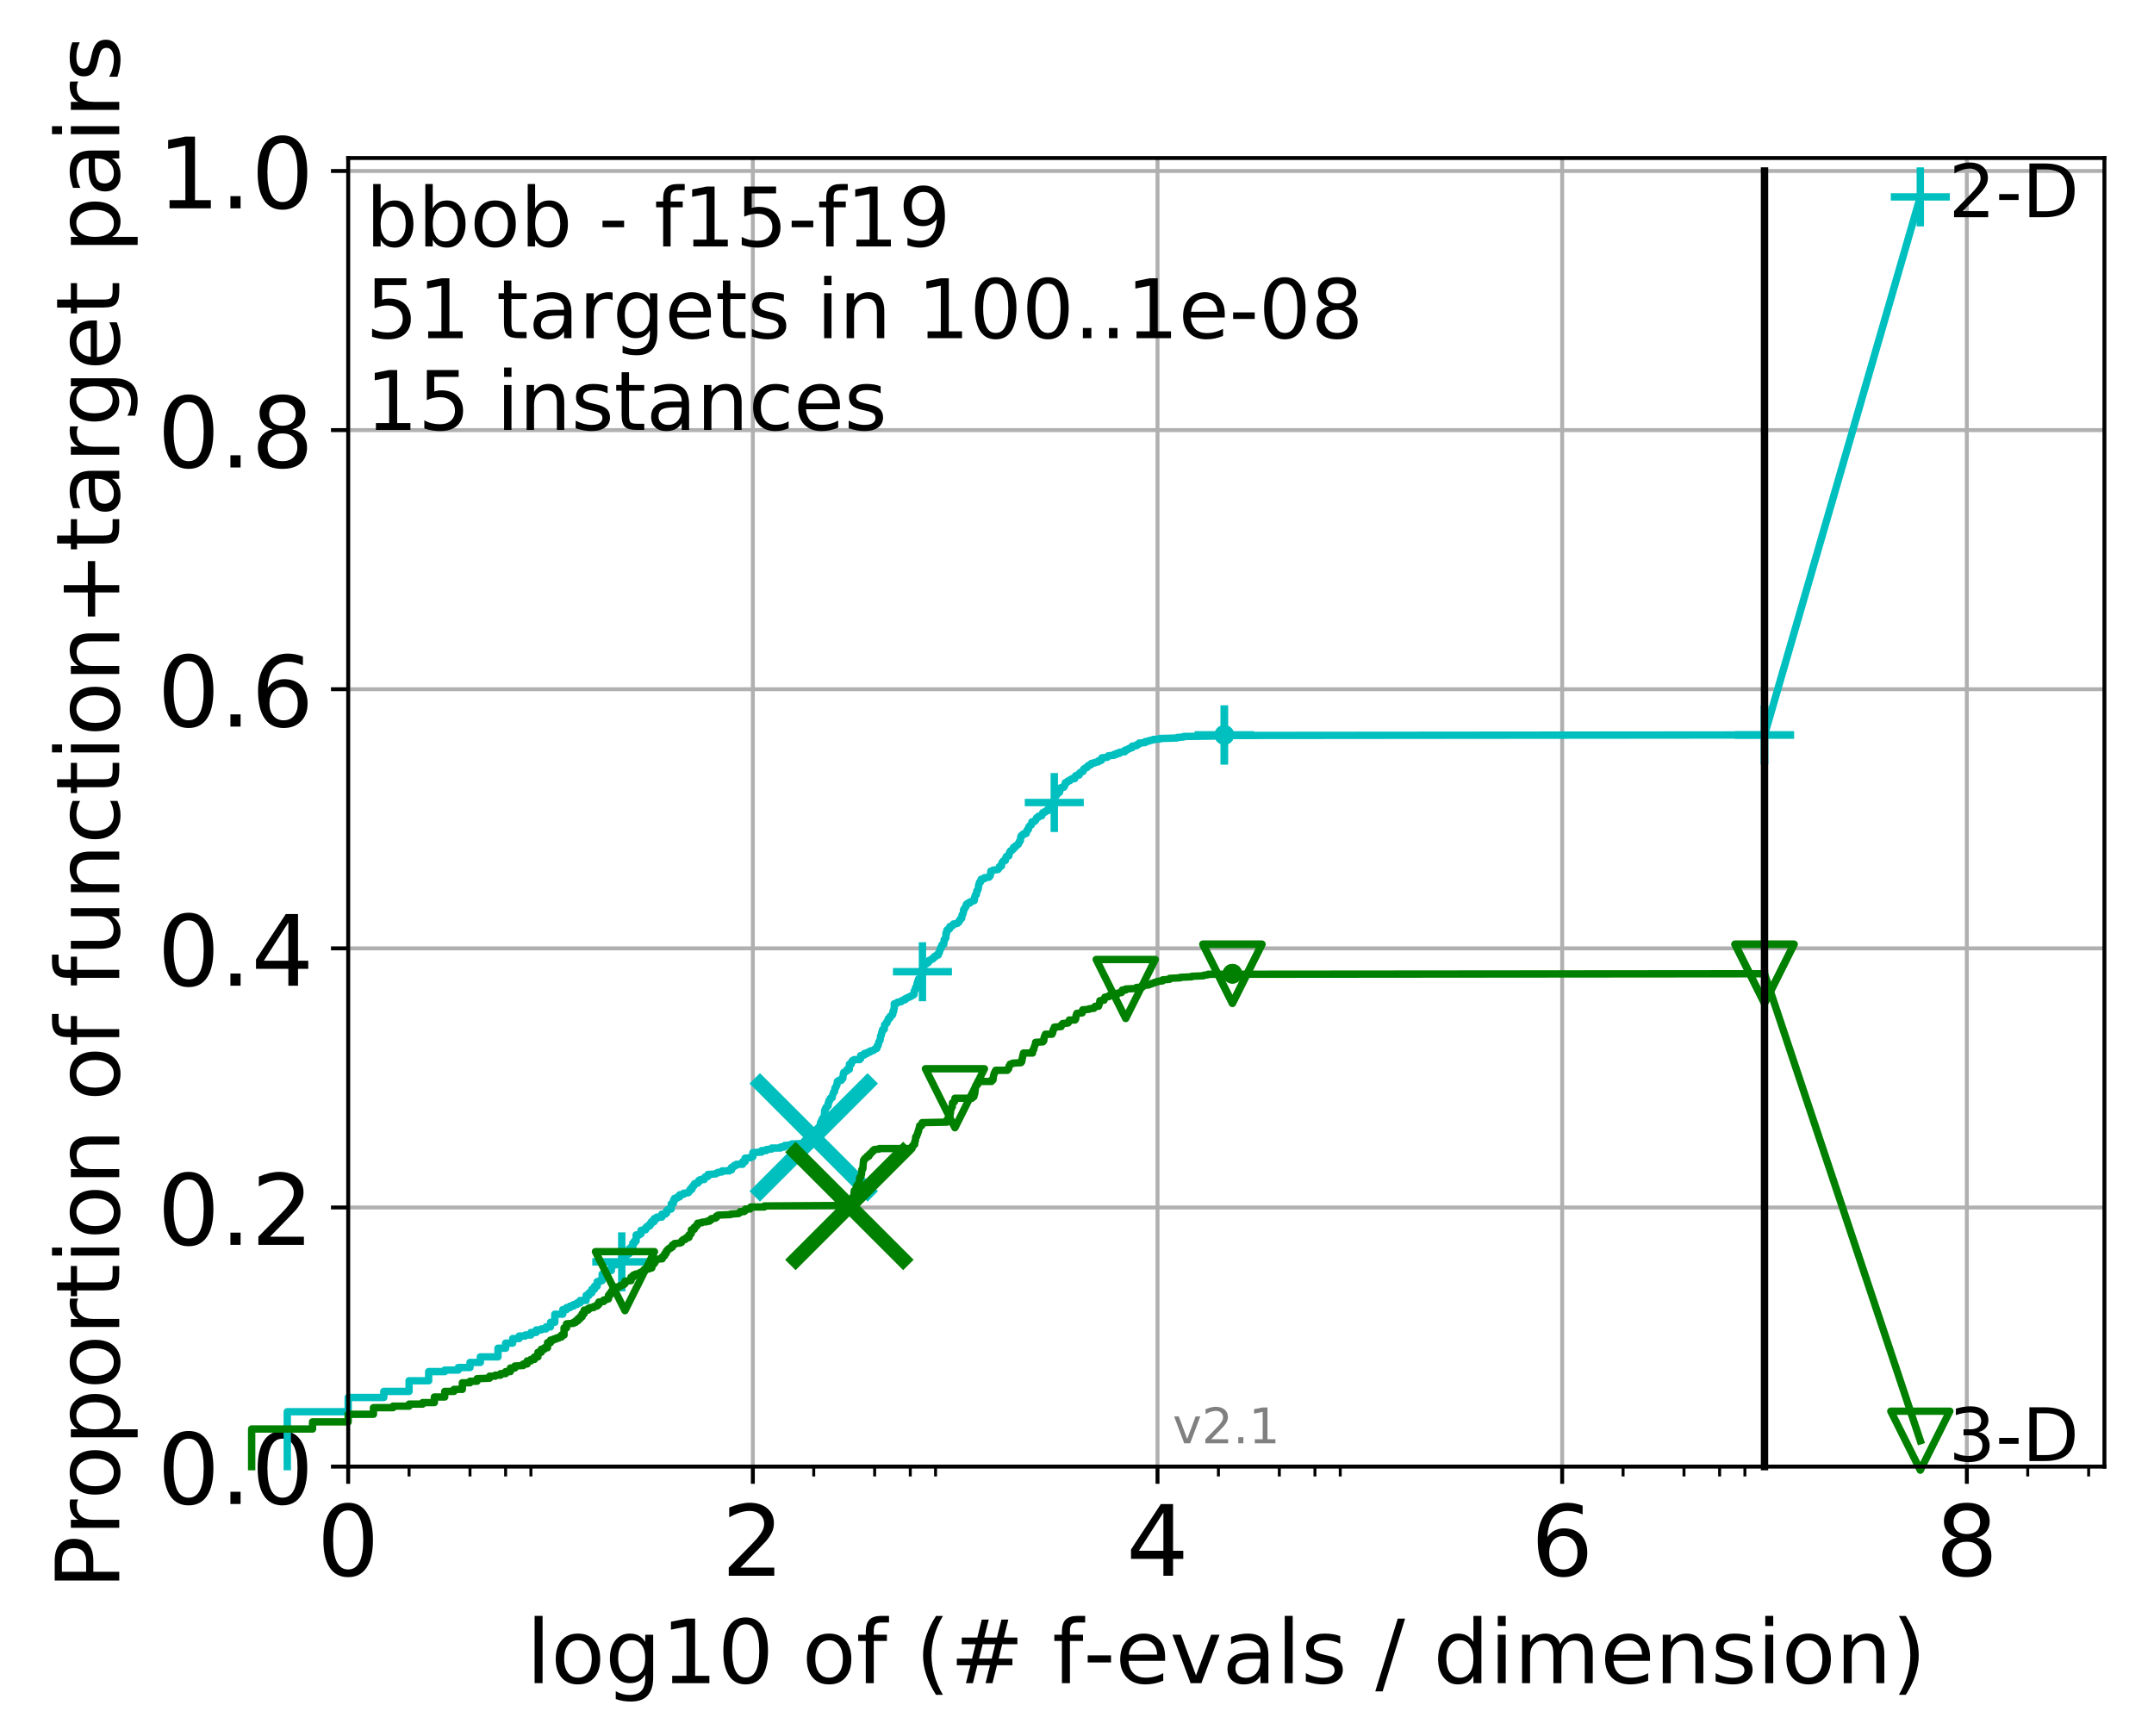 <?xml version="1.0" encoding="utf-8" standalone="no"?>
<!DOCTYPE svg PUBLIC "-//W3C//DTD SVG 1.1//EN"
  "http://www.w3.org/Graphics/SVG/1.1/DTD/svg11.dtd">
<!-- Created with matplotlib (http://matplotlib.org/) -->
<svg height="353pt" version="1.1" viewBox="0 0 438 353" width="438pt" xmlns="http://www.w3.org/2000/svg" xmlns:xlink="http://www.w3.org/1999/xlink">
 <defs>
  <style type="text/css">
*{stroke-linecap:butt;stroke-linejoin:round;}
  </style>
 </defs>
 <g id="figure_1">
  <g id="patch_1">
   <path d="M 0 353.222 
L 438.62 353.222 
L 438.62 0 
L 0 0 
z
" style="fill:#ffffff;"/>
  </g>
  <g id="axes_1">
   <g id="patch_2">
    <path d="M 70.8 298.245 
L 427.92 298.245 
L 427.92 32.133 
L 70.8 32.133 
z
" style="fill:#ffffff;"/>
   </g>
   <g id="matplotlib.axis_1">
    <g id="xtick_1">
     <g id="line2d_1">
      <path clip-path="url(#p8b2227a835)" d="M 70.8 298.245 
L 70.8 32.133 
" style="fill:none;stroke:#b0b0b0;stroke-linecap:square;stroke-width:0.8;"/>
     </g>
     <g id="line2d_2">
      <defs>
       <path d="M 0 0 
L 0 3.5 
" id="md0b9cefb7a" style="stroke:#000000;stroke-width:0.8;"/>
      </defs>
      <g>
       <use style="stroke:#000000;stroke-width:0.8;" x="70.8" xlink:href="#md0b9cefb7a" y="298.245"/>
      </g>
     </g>
     <g id="text_1">
      <!-- 0 -->
      <defs>
       <path d="M 31.781 66.406 
Q 24.172 66.406 20.328 58.906 
Q 16.5 51.422 16.5 36.375 
Q 16.5 21.391 20.328 13.891 
Q 24.172 6.391 31.781 6.391 
Q 39.453 6.391 43.281 13.891 
Q 47.125 21.391 47.125 36.375 
Q 47.125 51.422 43.281 58.906 
Q 39.453 66.406 31.781 66.406 
M 31.781 74.219 
Q 44.047 74.219 50.516 64.516 
Q 56.984 54.828 56.984 36.375 
Q 56.984 17.969 50.516 8.266 
Q 44.047 -1.422 31.781 -1.422 
Q 19.531 -1.422 13.062 8.266 
Q 6.594 17.969 6.594 36.375 
Q 6.594 54.828 13.062 64.516 
Q 19.531 74.219 31.781 74.219 
" id="DejaVuSans-30"/>
      </defs>
      <g transform="translate(64.438 320.442)scale(0.2 -0.2)">
       <use xlink:href="#DejaVuSans-30"/>
      </g>
     </g>
    </g>
    <g id="xtick_2">
     <g id="line2d_3">
      <path clip-path="url(#p8b2227a835)" d="M 153.086 298.245 
L 153.086 32.133 
" style="fill:none;stroke:#b0b0b0;stroke-linecap:square;stroke-width:0.8;"/>
     </g>
     <g id="line2d_4">
      <g>
       <use style="stroke:#000000;stroke-width:0.8;" x="153.086" xlink:href="#md0b9cefb7a" y="298.245"/>
      </g>
     </g>
     <g id="text_2">
      <!-- 2 -->
      <defs>
       <path d="M 19.188 8.297 
L 53.609 8.297 
L 53.609 0 
L 7.328 0 
L 7.328 8.297 
Q 12.938 14.109 22.625 23.891 
Q 32.328 33.688 34.812 36.531 
Q 39.547 41.844 41.422 45.531 
Q 43.312 49.219 43.312 52.781 
Q 43.312 58.594 39.234 62.25 
Q 35.156 65.922 28.609 65.922 
Q 23.969 65.922 18.812 64.312 
Q 13.672 62.703 7.812 59.422 
L 7.812 69.391 
Q 13.766 71.781 18.938 73 
Q 24.125 74.219 28.422 74.219 
Q 39.75 74.219 46.484 68.547 
Q 53.219 62.891 53.219 53.422 
Q 53.219 48.922 51.531 44.891 
Q 49.859 40.875 45.406 35.406 
Q 44.188 33.984 37.641 27.219 
Q 31.109 20.453 19.188 8.297 
" id="DejaVuSans-32"/>
      </defs>
      <g transform="translate(146.723 320.442)scale(0.2 -0.2)">
       <use xlink:href="#DejaVuSans-32"/>
      </g>
     </g>
    </g>
    <g id="xtick_3">
     <g id="line2d_5">
      <path clip-path="url(#p8b2227a835)" d="M 235.371 298.245 
L 235.371 32.133 
" style="fill:none;stroke:#b0b0b0;stroke-linecap:square;stroke-width:0.8;"/>
     </g>
     <g id="line2d_6">
      <g>
       <use style="stroke:#000000;stroke-width:0.8;" x="235.371" xlink:href="#md0b9cefb7a" y="298.245"/>
      </g>
     </g>
     <g id="text_3">
      <!-- 4 -->
      <defs>
       <path d="M 37.797 64.312 
L 12.891 25.391 
L 37.797 25.391 
z
M 35.203 72.906 
L 47.609 72.906 
L 47.609 25.391 
L 58.016 25.391 
L 58.016 17.188 
L 47.609 17.188 
L 47.609 0 
L 37.797 0 
L 37.797 17.188 
L 4.891 17.188 
L 4.891 26.703 
z
" id="DejaVuSans-34"/>
      </defs>
      <g transform="translate(229.009 320.442)scale(0.2 -0.2)">
       <use xlink:href="#DejaVuSans-34"/>
      </g>
     </g>
    </g>
    <g id="xtick_4">
     <g id="line2d_7">
      <path clip-path="url(#p8b2227a835)" d="M 317.657 298.245 
L 317.657 32.133 
" style="fill:none;stroke:#b0b0b0;stroke-linecap:square;stroke-width:0.8;"/>
     </g>
     <g id="line2d_8">
      <g>
       <use style="stroke:#000000;stroke-width:0.8;" x="317.657" xlink:href="#md0b9cefb7a" y="298.245"/>
      </g>
     </g>
     <g id="text_4">
      <!-- 6 -->
      <defs>
       <path d="M 33.016 40.375 
Q 26.375 40.375 22.484 35.828 
Q 18.609 31.297 18.609 23.391 
Q 18.609 15.531 22.484 10.953 
Q 26.375 6.391 33.016 6.391 
Q 39.656 6.391 43.531 10.953 
Q 47.406 15.531 47.406 23.391 
Q 47.406 31.297 43.531 35.828 
Q 39.656 40.375 33.016 40.375 
M 52.594 71.297 
L 52.594 62.312 
Q 48.875 64.062 45.094 64.984 
Q 41.312 65.922 37.594 65.922 
Q 27.828 65.922 22.672 59.328 
Q 17.531 52.734 16.797 39.406 
Q 19.672 43.656 24.016 45.922 
Q 28.375 48.188 33.594 48.188 
Q 44.578 48.188 50.953 41.516 
Q 57.328 34.859 57.328 23.391 
Q 57.328 12.156 50.688 5.359 
Q 44.047 -1.422 33.016 -1.422 
Q 20.359 -1.422 13.672 8.266 
Q 6.984 17.969 6.984 36.375 
Q 6.984 53.656 15.188 63.938 
Q 23.391 74.219 37.203 74.219 
Q 40.922 74.219 44.703 73.484 
Q 48.484 72.75 52.594 71.297 
" id="DejaVuSans-36"/>
      </defs>
      <g transform="translate(311.295 320.442)scale(0.2 -0.2)">
       <use xlink:href="#DejaVuSans-36"/>
      </g>
     </g>
    </g>
    <g id="xtick_5">
     <g id="line2d_9">
      <path clip-path="url(#p8b2227a835)" d="M 399.943 298.245 
L 399.943 32.133 
" style="fill:none;stroke:#b0b0b0;stroke-linecap:square;stroke-width:0.8;"/>
     </g>
     <g id="line2d_10">
      <g>
       <use style="stroke:#000000;stroke-width:0.8;" x="399.943" xlink:href="#md0b9cefb7a" y="298.245"/>
      </g>
     </g>
     <g id="text_5">
      <!-- 8 -->
      <defs>
       <path d="M 31.781 34.625 
Q 24.75 34.625 20.719 30.859 
Q 16.703 27.094 16.703 20.516 
Q 16.703 13.922 20.719 10.156 
Q 24.75 6.391 31.781 6.391 
Q 38.812 6.391 42.859 10.172 
Q 46.922 13.969 46.922 20.516 
Q 46.922 27.094 42.891 30.859 
Q 38.875 34.625 31.781 34.625 
M 21.922 38.812 
Q 15.578 40.375 12.031 44.719 
Q 8.5 49.078 8.5 55.328 
Q 8.5 64.062 14.719 69.141 
Q 20.953 74.219 31.781 74.219 
Q 42.672 74.219 48.875 69.141 
Q 55.078 64.062 55.078 55.328 
Q 55.078 49.078 51.531 44.719 
Q 48 40.375 41.703 38.812 
Q 48.828 37.156 52.797 32.312 
Q 56.781 27.484 56.781 20.516 
Q 56.781 9.906 50.312 4.234 
Q 43.844 -1.422 31.781 -1.422 
Q 19.734 -1.422 13.25 4.234 
Q 6.781 9.906 6.781 20.516 
Q 6.781 27.484 10.781 32.312 
Q 14.797 37.156 21.922 38.812 
M 18.312 54.391 
Q 18.312 48.734 21.844 45.562 
Q 25.391 42.391 31.781 42.391 
Q 38.141 42.391 41.719 45.562 
Q 45.312 48.734 45.312 54.391 
Q 45.312 60.062 41.719 63.234 
Q 38.141 66.406 31.781 66.406 
Q 25.391 66.406 21.844 63.234 
Q 18.312 60.062 18.312 54.391 
" id="DejaVuSans-38"/>
      </defs>
      <g transform="translate(393.58 320.442)scale(0.2 -0.2)">
       <use xlink:href="#DejaVuSans-38"/>
      </g>
     </g>
    </g>
    <g id="xtick_6">
     <g id="line2d_11">
      <defs>
       <path d="M 0 0 
L 0 2 
" id="m0c2a67a201" style="stroke:#000000;stroke-width:0.6;"/>
      </defs>
      <g>
       <use style="stroke:#000000;stroke-width:0.6;" x="83.185" xlink:href="#m0c2a67a201" y="298.245"/>
      </g>
     </g>
    </g>
    <g id="xtick_7">
     <g id="line2d_12">
      <g>
       <use style="stroke:#000000;stroke-width:0.6;" x="95.57" xlink:href="#m0c2a67a201" y="298.245"/>
      </g>
     </g>
    </g>
    <g id="xtick_8">
     <g id="line2d_13">
      <g>
       <use style="stroke:#000000;stroke-width:0.6;" x="102.815" xlink:href="#m0c2a67a201" y="298.245"/>
      </g>
     </g>
    </g>
    <g id="xtick_9">
     <g id="line2d_14">
      <g>
       <use style="stroke:#000000;stroke-width:0.6;" x="107.956" xlink:href="#m0c2a67a201" y="298.245"/>
      </g>
     </g>
    </g>
    <g id="xtick_10">
     <g id="line2d_15">
      <g>
       <use style="stroke:#000000;stroke-width:0.6;" x="165.471" xlink:href="#m0c2a67a201" y="298.245"/>
      </g>
     </g>
    </g>
    <g id="xtick_11">
     <g id="line2d_16">
      <g>
       <use style="stroke:#000000;stroke-width:0.6;" x="177.856" xlink:href="#m0c2a67a201" y="298.245"/>
      </g>
     </g>
    </g>
    <g id="xtick_12">
     <g id="line2d_17">
      <g>
       <use style="stroke:#000000;stroke-width:0.6;" x="185.101" xlink:href="#m0c2a67a201" y="298.245"/>
      </g>
     </g>
    </g>
    <g id="xtick_13">
     <g id="line2d_18">
      <g>
       <use style="stroke:#000000;stroke-width:0.6;" x="190.241" xlink:href="#m0c2a67a201" y="298.245"/>
      </g>
     </g>
    </g>
    <g id="xtick_14">
     <g id="line2d_19">
      <g>
       <use style="stroke:#000000;stroke-width:0.6;" x="247.757" xlink:href="#m0c2a67a201" y="298.245"/>
      </g>
     </g>
    </g>
    <g id="xtick_15">
     <g id="line2d_20">
      <g>
       <use style="stroke:#000000;stroke-width:0.6;" x="260.142" xlink:href="#m0c2a67a201" y="298.245"/>
      </g>
     </g>
    </g>
    <g id="xtick_16">
     <g id="line2d_21">
      <g>
       <use style="stroke:#000000;stroke-width:0.6;" x="267.387" xlink:href="#m0c2a67a201" y="298.245"/>
      </g>
     </g>
    </g>
    <g id="xtick_17">
     <g id="line2d_22">
      <g>
       <use style="stroke:#000000;stroke-width:0.6;" x="272.527" xlink:href="#m0c2a67a201" y="298.245"/>
      </g>
     </g>
    </g>
    <g id="xtick_18">
     <g id="line2d_23">
      <g>
       <use style="stroke:#000000;stroke-width:0.6;" x="330.042" xlink:href="#m0c2a67a201" y="298.245"/>
      </g>
     </g>
    </g>
    <g id="xtick_19">
     <g id="line2d_24">
      <g>
       <use style="stroke:#000000;stroke-width:0.6;" x="342.428" xlink:href="#m0c2a67a201" y="298.245"/>
      </g>
     </g>
    </g>
    <g id="xtick_20">
     <g id="line2d_25">
      <g>
       <use style="stroke:#000000;stroke-width:0.6;" x="349.673" xlink:href="#m0c2a67a201" y="298.245"/>
      </g>
     </g>
    </g>
    <g id="xtick_21">
     <g id="line2d_26">
      <g>
       <use style="stroke:#000000;stroke-width:0.6;" x="354.813" xlink:href="#m0c2a67a201" y="298.245"/>
      </g>
     </g>
    </g>
    <g id="xtick_22">
     <g id="line2d_27">
      <g>
       <use style="stroke:#000000;stroke-width:0.6;" x="412.328" xlink:href="#m0c2a67a201" y="298.245"/>
      </g>
     </g>
    </g>
    <g id="xtick_23">
     <g id="line2d_28">
      <g>
       <use style="stroke:#000000;stroke-width:0.6;" x="424.713" xlink:href="#m0c2a67a201" y="298.245"/>
      </g>
     </g>
    </g>
    <g id="text_6">
     <!-- log10 of (# f-evals / dimension) -->
     <defs>
      <path d="M 9.422 75.984 
L 18.406 75.984 
L 18.406 0 
L 9.422 0 
z
" id="DejaVuSans-6c"/>
      <path d="M 30.609 48.391 
Q 23.391 48.391 19.188 42.75 
Q 14.984 37.109 14.984 27.297 
Q 14.984 17.484 19.156 11.844 
Q 23.344 6.203 30.609 6.203 
Q 37.797 6.203 41.984 11.859 
Q 46.188 17.531 46.188 27.297 
Q 46.188 37.016 41.984 42.703 
Q 37.797 48.391 30.609 48.391 
M 30.609 56 
Q 42.328 56 49.016 48.375 
Q 55.719 40.766 55.719 27.297 
Q 55.719 13.875 49.016 6.219 
Q 42.328 -1.422 30.609 -1.422 
Q 18.844 -1.422 12.172 6.219 
Q 5.516 13.875 5.516 27.297 
Q 5.516 40.766 12.172 48.375 
Q 18.844 56 30.609 56 
" id="DejaVuSans-6f"/>
      <path d="M 45.406 27.984 
Q 45.406 37.75 41.375 43.109 
Q 37.359 48.484 30.078 48.484 
Q 22.859 48.484 18.828 43.109 
Q 14.797 37.75 14.797 27.984 
Q 14.797 18.266 18.828 12.891 
Q 22.859 7.516 30.078 7.516 
Q 37.359 7.516 41.375 12.891 
Q 45.406 18.266 45.406 27.984 
M 54.391 6.781 
Q 54.391 -7.172 48.188 -13.984 
Q 42 -20.797 29.203 -20.797 
Q 24.469 -20.797 20.266 -20.094 
Q 16.062 -19.391 12.109 -17.922 
L 12.109 -9.188 
Q 16.062 -11.328 19.922 -12.344 
Q 23.781 -13.375 27.781 -13.375 
Q 36.625 -13.375 41.016 -8.766 
Q 45.406 -4.156 45.406 5.172 
L 45.406 9.625 
Q 42.625 4.781 38.281 2.391 
Q 33.938 0 27.875 0 
Q 17.828 0 11.672 7.656 
Q 5.516 15.328 5.516 27.984 
Q 5.516 40.672 11.672 48.328 
Q 17.828 56 27.875 56 
Q 33.938 56 38.281 53.609 
Q 42.625 51.219 45.406 46.391 
L 45.406 54.688 
L 54.391 54.688 
z
" id="DejaVuSans-67"/>
      <path d="M 12.406 8.297 
L 28.516 8.297 
L 28.516 63.922 
L 10.984 60.406 
L 10.984 69.391 
L 28.422 72.906 
L 38.281 72.906 
L 38.281 8.297 
L 54.391 8.297 
L 54.391 0 
L 12.406 0 
z
" id="DejaVuSans-31"/>
      <path id="DejaVuSans-20"/>
      <path d="M 37.109 75.984 
L 37.109 68.5 
L 28.516 68.5 
Q 23.688 68.5 21.797 66.547 
Q 19.922 64.594 19.922 59.516 
L 19.922 54.688 
L 34.719 54.688 
L 34.719 47.703 
L 19.922 47.703 
L 19.922 0 
L 10.891 0 
L 10.891 47.703 
L 2.297 47.703 
L 2.297 54.688 
L 10.891 54.688 
L 10.891 58.5 
Q 10.891 67.625 15.141 71.797 
Q 19.391 75.984 28.609 75.984 
z
" id="DejaVuSans-66"/>
      <path d="M 31 75.875 
Q 24.469 64.656 21.281 53.656 
Q 18.109 42.672 18.109 31.391 
Q 18.109 20.125 21.312 9.062 
Q 24.516 -2 31 -13.188 
L 23.188 -13.188 
Q 15.875 -1.703 12.234 9.375 
Q 8.594 20.453 8.594 31.391 
Q 8.594 42.281 12.203 53.312 
Q 15.828 64.359 23.188 75.875 
z
" id="DejaVuSans-28"/>
      <path d="M 51.125 44 
L 36.922 44 
L 32.812 27.688 
L 47.125 27.688 
z
M 43.797 71.781 
L 38.719 51.516 
L 52.984 51.516 
L 58.109 71.781 
L 65.922 71.781 
L 60.891 51.516 
L 76.125 51.516 
L 76.125 44 
L 58.984 44 
L 54.984 27.688 
L 70.516 27.688 
L 70.516 20.219 
L 53.078 20.219 
L 48 0 
L 40.188 0 
L 45.219 20.219 
L 30.906 20.219 
L 25.875 0 
L 18.016 0 
L 23.094 20.219 
L 7.719 20.219 
L 7.719 27.688 
L 24.906 27.688 
L 29 44 
L 13.281 44 
L 13.281 51.516 
L 30.906 51.516 
L 35.891 71.781 
z
" id="DejaVuSans-23"/>
      <path d="M 4.891 31.391 
L 31.203 31.391 
L 31.203 23.391 
L 4.891 23.391 
z
" id="DejaVuSans-2d"/>
      <path d="M 56.203 29.594 
L 56.203 25.203 
L 14.891 25.203 
Q 15.484 15.922 20.484 11.062 
Q 25.484 6.203 34.422 6.203 
Q 39.594 6.203 44.453 7.469 
Q 49.312 8.734 54.109 11.281 
L 54.109 2.781 
Q 49.266 0.734 44.188 -0.344 
Q 39.109 -1.422 33.891 -1.422 
Q 20.797 -1.422 13.156 6.188 
Q 5.516 13.812 5.516 26.812 
Q 5.516 40.234 12.766 48.109 
Q 20.016 56 32.328 56 
Q 43.359 56 49.781 48.891 
Q 56.203 41.797 56.203 29.594 
M 47.219 32.234 
Q 47.125 39.594 43.094 43.984 
Q 39.062 48.391 32.422 48.391 
Q 24.906 48.391 20.391 44.141 
Q 15.875 39.891 15.188 32.172 
z
" id="DejaVuSans-65"/>
      <path d="M 2.984 54.688 
L 12.5 54.688 
L 29.594 8.797 
L 46.688 54.688 
L 56.203 54.688 
L 35.688 0 
L 23.484 0 
z
" id="DejaVuSans-76"/>
      <path d="M 34.281 27.484 
Q 23.391 27.484 19.188 25 
Q 14.984 22.516 14.984 16.5 
Q 14.984 11.719 18.141 8.906 
Q 21.297 6.109 26.703 6.109 
Q 34.188 6.109 38.703 11.406 
Q 43.219 16.703 43.219 25.484 
L 43.219 27.484 
z
M 52.203 31.203 
L 52.203 0 
L 43.219 0 
L 43.219 8.297 
Q 40.141 3.328 35.547 0.953 
Q 30.953 -1.422 24.312 -1.422 
Q 15.922 -1.422 10.953 3.297 
Q 6 8.016 6 15.922 
Q 6 25.141 12.172 29.828 
Q 18.359 34.516 30.609 34.516 
L 43.219 34.516 
L 43.219 35.406 
Q 43.219 41.609 39.141 45 
Q 35.062 48.391 27.688 48.391 
Q 23 48.391 18.547 47.266 
Q 14.109 46.141 10.016 43.891 
L 10.016 52.203 
Q 14.938 54.109 19.578 55.047 
Q 24.219 56 28.609 56 
Q 40.484 56 46.344 49.844 
Q 52.203 43.703 52.203 31.203 
" id="DejaVuSans-61"/>
      <path d="M 44.281 53.078 
L 44.281 44.578 
Q 40.484 46.531 36.375 47.5 
Q 32.281 48.484 27.875 48.484 
Q 21.188 48.484 17.844 46.438 
Q 14.5 44.391 14.5 40.281 
Q 14.5 37.156 16.891 35.375 
Q 19.281 33.594 26.516 31.984 
L 29.594 31.297 
Q 39.156 29.25 43.188 25.516 
Q 47.219 21.781 47.219 15.094 
Q 47.219 7.469 41.188 3.016 
Q 35.156 -1.422 24.609 -1.422 
Q 20.219 -1.422 15.453 -0.562 
Q 10.688 0.297 5.422 2 
L 5.422 11.281 
Q 10.406 8.688 15.234 7.391 
Q 20.062 6.109 24.812 6.109 
Q 31.156 6.109 34.562 8.281 
Q 37.984 10.453 37.984 14.406 
Q 37.984 18.062 35.516 20.016 
Q 33.062 21.969 24.703 23.781 
L 21.578 24.516 
Q 13.234 26.266 9.516 29.906 
Q 5.812 33.547 5.812 39.891 
Q 5.812 47.609 11.281 51.797 
Q 16.75 56 26.812 56 
Q 31.781 56 36.172 55.266 
Q 40.578 54.547 44.281 53.078 
" id="DejaVuSans-73"/>
      <path d="M 25.391 72.906 
L 33.688 72.906 
L 8.297 -9.281 
L 0 -9.281 
z
" id="DejaVuSans-2f"/>
      <path d="M 45.406 46.391 
L 45.406 75.984 
L 54.391 75.984 
L 54.391 0 
L 45.406 0 
L 45.406 8.203 
Q 42.578 3.328 38.25 0.953 
Q 33.938 -1.422 27.875 -1.422 
Q 17.969 -1.422 11.734 6.484 
Q 5.516 14.406 5.516 27.297 
Q 5.516 40.188 11.734 48.094 
Q 17.969 56 27.875 56 
Q 33.938 56 38.25 53.625 
Q 42.578 51.266 45.406 46.391 
M 14.797 27.297 
Q 14.797 17.391 18.875 11.75 
Q 22.953 6.109 30.078 6.109 
Q 37.203 6.109 41.297 11.75 
Q 45.406 17.391 45.406 27.297 
Q 45.406 37.203 41.297 42.844 
Q 37.203 48.484 30.078 48.484 
Q 22.953 48.484 18.875 42.844 
Q 14.797 37.203 14.797 27.297 
" id="DejaVuSans-64"/>
      <path d="M 9.422 54.688 
L 18.406 54.688 
L 18.406 0 
L 9.422 0 
z
M 9.422 75.984 
L 18.406 75.984 
L 18.406 64.594 
L 9.422 64.594 
z
" id="DejaVuSans-69"/>
      <path d="M 52 44.188 
Q 55.375 50.25 60.062 53.125 
Q 64.75 56 71.094 56 
Q 79.641 56 84.281 50.016 
Q 88.922 44.047 88.922 33.016 
L 88.922 0 
L 79.891 0 
L 79.891 32.719 
Q 79.891 40.578 77.094 44.375 
Q 74.312 48.188 68.609 48.188 
Q 61.625 48.188 57.562 43.547 
Q 53.516 38.922 53.516 30.906 
L 53.516 0 
L 44.484 0 
L 44.484 32.719 
Q 44.484 40.625 41.703 44.406 
Q 38.922 48.188 33.109 48.188 
Q 26.219 48.188 22.156 43.531 
Q 18.109 38.875 18.109 30.906 
L 18.109 0 
L 9.078 0 
L 9.078 54.688 
L 18.109 54.688 
L 18.109 46.188 
Q 21.188 51.219 25.484 53.609 
Q 29.781 56 35.688 56 
Q 41.656 56 45.828 52.969 
Q 50 49.953 52 44.188 
" id="DejaVuSans-6d"/>
      <path d="M 54.891 33.016 
L 54.891 0 
L 45.906 0 
L 45.906 32.719 
Q 45.906 40.484 42.875 44.328 
Q 39.844 48.188 33.797 48.188 
Q 26.516 48.188 22.312 43.547 
Q 18.109 38.922 18.109 30.906 
L 18.109 0 
L 9.078 0 
L 9.078 54.688 
L 18.109 54.688 
L 18.109 46.188 
Q 21.344 51.125 25.703 53.562 
Q 30.078 56 35.797 56 
Q 45.219 56 50.047 50.172 
Q 54.891 44.344 54.891 33.016 
" id="DejaVuSans-6e"/>
      <path d="M 8.016 75.875 
L 15.828 75.875 
Q 23.141 64.359 26.781 53.312 
Q 30.422 42.281 30.422 31.391 
Q 30.422 20.453 26.781 9.375 
Q 23.141 -1.703 15.828 -13.188 
L 8.016 -13.188 
Q 14.5 -2 17.703 9.062 
Q 20.906 20.125 20.906 31.391 
Q 20.906 42.672 17.703 53.656 
Q 14.5 64.656 8.016 75.875 
" id="DejaVuSans-29"/>
     </defs>
     <g transform="translate(107.015 342.279)scale(0.18 -0.18)">
      <use xlink:href="#DejaVuSans-6c"/>
      <use x="27.783" xlink:href="#DejaVuSans-6f"/>
      <use x="88.965" xlink:href="#DejaVuSans-67"/>
      <use x="152.441" xlink:href="#DejaVuSans-31"/>
      <use x="216.064" xlink:href="#DejaVuSans-30"/>
      <use x="279.688" xlink:href="#DejaVuSans-20"/>
      <use x="311.475" xlink:href="#DejaVuSans-6f"/>
      <use x="372.656" xlink:href="#DejaVuSans-66"/>
      <use x="407.861" xlink:href="#DejaVuSans-20"/>
      <use x="439.648" xlink:href="#DejaVuSans-28"/>
      <use x="478.662" xlink:href="#DejaVuSans-23"/>
      <use x="562.451" xlink:href="#DejaVuSans-20"/>
      <use x="594.238" xlink:href="#DejaVuSans-66"/>
      <use x="629.365" xlink:href="#DejaVuSans-2d"/>
      <use x="665.449" xlink:href="#DejaVuSans-65"/>
      <use x="726.973" xlink:href="#DejaVuSans-76"/>
      <use x="786.152" xlink:href="#DejaVuSans-61"/>
      <use x="847.432" xlink:href="#DejaVuSans-6c"/>
      <use x="875.215" xlink:href="#DejaVuSans-73"/>
      <use x="927.314" xlink:href="#DejaVuSans-20"/>
      <use x="959.102" xlink:href="#DejaVuSans-2f"/>
      <use x="992.793" xlink:href="#DejaVuSans-20"/>
      <use x="1024.58" xlink:href="#DejaVuSans-64"/>
      <use x="1088.057" xlink:href="#DejaVuSans-69"/>
      <use x="1115.84" xlink:href="#DejaVuSans-6d"/>
      <use x="1213.252" xlink:href="#DejaVuSans-65"/>
      <use x="1274.775" xlink:href="#DejaVuSans-6e"/>
      <use x="1338.154" xlink:href="#DejaVuSans-73"/>
      <use x="1390.254" xlink:href="#DejaVuSans-69"/>
      <use x="1418.037" xlink:href="#DejaVuSans-6f"/>
      <use x="1479.219" xlink:href="#DejaVuSans-6e"/>
      <use x="1542.598" xlink:href="#DejaVuSans-29"/>
     </g>
    </g>
   </g>
   <g id="matplotlib.axis_2">
    <g id="ytick_1">
     <g id="line2d_29">
      <path clip-path="url(#p8b2227a835)" d="M 70.8 298.245 
L 427.92 298.245 
" style="fill:none;stroke:#b0b0b0;stroke-linecap:square;stroke-width:0.8;"/>
     </g>
     <g id="line2d_30">
      <defs>
       <path d="M 0 0 
L -3.5 0 
" id="mfa16210a8d" style="stroke:#000000;stroke-width:0.8;"/>
      </defs>
      <g>
       <use style="stroke:#000000;stroke-width:0.8;" x="70.8" xlink:href="#mfa16210a8d" y="298.245"/>
      </g>
     </g>
     <g id="text_7">
      <!-- 0.0 -->
      <defs>
       <path d="M 10.688 12.406 
L 21 12.406 
L 21 0 
L 10.688 0 
z
" id="DejaVuSans-2e"/>
      </defs>
      <g transform="translate(31.994 305.844)scale(0.2 -0.2)">
       <use xlink:href="#DejaVuSans-30"/>
       <use x="63.623" xlink:href="#DejaVuSans-2e"/>
       <use x="95.41" xlink:href="#DejaVuSans-30"/>
      </g>
     </g>
    </g>
    <g id="ytick_2">
     <g id="line2d_31">
      <path clip-path="url(#p8b2227a835)" d="M 70.8 245.55 
L 427.92 245.55 
" style="fill:none;stroke:#b0b0b0;stroke-linecap:square;stroke-width:0.8;"/>
     </g>
     <g id="line2d_32">
      <g>
       <use style="stroke:#000000;stroke-width:0.8;" x="70.8" xlink:href="#mfa16210a8d" y="245.55"/>
      </g>
     </g>
     <g id="text_8">
      <!-- 0.2 -->
      <g transform="translate(31.994 253.148)scale(0.2 -0.2)">
       <use xlink:href="#DejaVuSans-30"/>
       <use x="63.623" xlink:href="#DejaVuSans-2e"/>
       <use x="95.41" xlink:href="#DejaVuSans-32"/>
      </g>
     </g>
    </g>
    <g id="ytick_3">
     <g id="line2d_33">
      <path clip-path="url(#p8b2227a835)" d="M 70.8 192.854 
L 427.92 192.854 
" style="fill:none;stroke:#b0b0b0;stroke-linecap:square;stroke-width:0.8;"/>
     </g>
     <g id="line2d_34">
      <g>
       <use style="stroke:#000000;stroke-width:0.8;" x="70.8" xlink:href="#mfa16210a8d" y="192.854"/>
      </g>
     </g>
     <g id="text_9">
      <!-- 0.4 -->
      <g transform="translate(31.994 200.453)scale(0.2 -0.2)">
       <use xlink:href="#DejaVuSans-30"/>
       <use x="63.623" xlink:href="#DejaVuSans-2e"/>
       <use x="95.41" xlink:href="#DejaVuSans-34"/>
      </g>
     </g>
    </g>
    <g id="ytick_4">
     <g id="line2d_35">
      <path clip-path="url(#p8b2227a835)" d="M 70.8 140.159 
L 427.92 140.159 
" style="fill:none;stroke:#b0b0b0;stroke-linecap:square;stroke-width:0.8;"/>
     </g>
     <g id="line2d_36">
      <g>
       <use style="stroke:#000000;stroke-width:0.8;" x="70.8" xlink:href="#mfa16210a8d" y="140.159"/>
      </g>
     </g>
     <g id="text_10">
      <!-- 0.6 -->
      <g transform="translate(31.994 147.757)scale(0.2 -0.2)">
       <use xlink:href="#DejaVuSans-30"/>
       <use x="63.623" xlink:href="#DejaVuSans-2e"/>
       <use x="95.41" xlink:href="#DejaVuSans-36"/>
      </g>
     </g>
    </g>
    <g id="ytick_5">
     <g id="line2d_37">
      <path clip-path="url(#p8b2227a835)" d="M 70.8 87.464 
L 427.92 87.464 
" style="fill:none;stroke:#b0b0b0;stroke-linecap:square;stroke-width:0.8;"/>
     </g>
     <g id="line2d_38">
      <g>
       <use style="stroke:#000000;stroke-width:0.8;" x="70.8" xlink:href="#mfa16210a8d" y="87.464"/>
      </g>
     </g>
     <g id="text_11">
      <!-- 0.8 -->
      <g transform="translate(31.994 95.062)scale(0.2 -0.2)">
       <use xlink:href="#DejaVuSans-30"/>
       <use x="63.623" xlink:href="#DejaVuSans-2e"/>
       <use x="95.41" xlink:href="#DejaVuSans-38"/>
      </g>
     </g>
    </g>
    <g id="ytick_6">
     <g id="line2d_39">
      <path clip-path="url(#p8b2227a835)" d="M 70.8 34.768 
L 427.92 34.768 
" style="fill:none;stroke:#b0b0b0;stroke-linecap:square;stroke-width:0.8;"/>
     </g>
     <g id="line2d_40">
      <g>
       <use style="stroke:#000000;stroke-width:0.8;" x="70.8" xlink:href="#mfa16210a8d" y="34.768"/>
      </g>
     </g>
     <g id="text_12">
      <!-- 1.0 -->
      <g transform="translate(31.994 42.367)scale(0.2 -0.2)">
       <use xlink:href="#DejaVuSans-31"/>
       <use x="63.623" xlink:href="#DejaVuSans-2e"/>
       <use x="95.41" xlink:href="#DejaVuSans-30"/>
      </g>
     </g>
    </g>
    <g id="text_13">
     <!-- Proportion of function+target pairs -->
     <defs>
      <path d="M 19.672 64.797 
L 19.672 37.406 
L 32.078 37.406 
Q 38.969 37.406 42.719 40.969 
Q 46.484 44.531 46.484 51.125 
Q 46.484 57.672 42.719 61.234 
Q 38.969 64.797 32.078 64.797 
z
M 9.812 72.906 
L 32.078 72.906 
Q 44.344 72.906 50.609 67.359 
Q 56.891 61.812 56.891 51.125 
Q 56.891 40.328 50.609 34.812 
Q 44.344 29.297 32.078 29.297 
L 19.672 29.297 
L 19.672 0 
L 9.812 0 
z
" id="DejaVuSans-50"/>
      <path d="M 41.109 46.297 
Q 39.594 47.172 37.812 47.578 
Q 36.031 48 33.891 48 
Q 26.266 48 22.188 43.047 
Q 18.109 38.094 18.109 28.812 
L 18.109 0 
L 9.078 0 
L 9.078 54.688 
L 18.109 54.688 
L 18.109 46.188 
Q 20.953 51.172 25.484 53.578 
Q 30.031 56 36.531 56 
Q 37.453 56 38.578 55.875 
Q 39.703 55.766 41.062 55.516 
z
" id="DejaVuSans-72"/>
      <path d="M 18.109 8.203 
L 18.109 -20.797 
L 9.078 -20.797 
L 9.078 54.688 
L 18.109 54.688 
L 18.109 46.391 
Q 20.953 51.266 25.266 53.625 
Q 29.594 56 35.594 56 
Q 45.562 56 51.781 48.094 
Q 58.016 40.188 58.016 27.297 
Q 58.016 14.406 51.781 6.484 
Q 45.562 -1.422 35.594 -1.422 
Q 29.594 -1.422 25.266 0.953 
Q 20.953 3.328 18.109 8.203 
M 48.688 27.297 
Q 48.688 37.203 44.609 42.844 
Q 40.531 48.484 33.406 48.484 
Q 26.266 48.484 22.188 42.844 
Q 18.109 37.203 18.109 27.297 
Q 18.109 17.391 22.188 11.75 
Q 26.266 6.109 33.406 6.109 
Q 40.531 6.109 44.609 11.75 
Q 48.688 17.391 48.688 27.297 
" id="DejaVuSans-70"/>
      <path d="M 18.312 70.219 
L 18.312 54.688 
L 36.812 54.688 
L 36.812 47.703 
L 18.312 47.703 
L 18.312 18.016 
Q 18.312 11.328 20.141 9.422 
Q 21.969 7.516 27.594 7.516 
L 36.812 7.516 
L 36.812 0 
L 27.594 0 
Q 17.188 0 13.234 3.875 
Q 9.281 7.766 9.281 18.016 
L 9.281 47.703 
L 2.688 47.703 
L 2.688 54.688 
L 9.281 54.688 
L 9.281 70.219 
z
" id="DejaVuSans-74"/>
      <path d="M 8.5 21.578 
L 8.5 54.688 
L 17.484 54.688 
L 17.484 21.922 
Q 17.484 14.156 20.5 10.266 
Q 23.531 6.391 29.594 6.391 
Q 36.859 6.391 41.078 11.031 
Q 45.312 15.672 45.312 23.688 
L 45.312 54.688 
L 54.297 54.688 
L 54.297 0 
L 45.312 0 
L 45.312 8.406 
Q 42.047 3.422 37.719 1 
Q 33.406 -1.422 27.688 -1.422 
Q 18.266 -1.422 13.375 4.438 
Q 8.5 10.297 8.5 21.578 
M 31.109 56 
z
" id="DejaVuSans-75"/>
      <path d="M 48.781 52.594 
L 48.781 44.188 
Q 44.969 46.297 41.141 47.344 
Q 37.312 48.391 33.406 48.391 
Q 24.656 48.391 19.812 42.844 
Q 14.984 37.312 14.984 27.297 
Q 14.984 17.281 19.812 11.734 
Q 24.656 6.203 33.406 6.203 
Q 37.312 6.203 41.141 7.25 
Q 44.969 8.297 48.781 10.406 
L 48.781 2.094 
Q 45.016 0.344 40.984 -0.531 
Q 36.969 -1.422 32.422 -1.422 
Q 20.062 -1.422 12.781 6.344 
Q 5.516 14.109 5.516 27.297 
Q 5.516 40.672 12.859 48.328 
Q 20.219 56 33.016 56 
Q 37.156 56 41.109 55.141 
Q 45.062 54.297 48.781 52.594 
" id="DejaVuSans-63"/>
      <path d="M 46 62.703 
L 46 35.5 
L 73.188 35.5 
L 73.188 27.203 
L 46 27.203 
L 46 0 
L 37.797 0 
L 37.797 27.203 
L 10.594 27.203 
L 10.594 35.5 
L 37.797 35.5 
L 37.797 62.703 
z
" id="DejaVuSans-2b"/>
     </defs>
     <g transform="translate(24.25 323.179)rotate(-90)scale(0.18 -0.18)">
      <use xlink:href="#DejaVuSans-50"/>
      <use x="60.287" xlink:href="#DejaVuSans-72"/>
      <use x="101.369" xlink:href="#DejaVuSans-6f"/>
      <use x="162.551" xlink:href="#DejaVuSans-70"/>
      <use x="226.027" xlink:href="#DejaVuSans-6f"/>
      <use x="287.209" xlink:href="#DejaVuSans-72"/>
      <use x="328.322" xlink:href="#DejaVuSans-74"/>
      <use x="367.531" xlink:href="#DejaVuSans-69"/>
      <use x="395.314" xlink:href="#DejaVuSans-6f"/>
      <use x="456.496" xlink:href="#DejaVuSans-6e"/>
      <use x="519.875" xlink:href="#DejaVuSans-20"/>
      <use x="551.662" xlink:href="#DejaVuSans-6f"/>
      <use x="612.844" xlink:href="#DejaVuSans-66"/>
      <use x="648.049" xlink:href="#DejaVuSans-20"/>
      <use x="679.836" xlink:href="#DejaVuSans-66"/>
      <use x="715.041" xlink:href="#DejaVuSans-75"/>
      <use x="778.42" xlink:href="#DejaVuSans-6e"/>
      <use x="841.799" xlink:href="#DejaVuSans-63"/>
      <use x="896.779" xlink:href="#DejaVuSans-74"/>
      <use x="935.988" xlink:href="#DejaVuSans-69"/>
      <use x="963.771" xlink:href="#DejaVuSans-6f"/>
      <use x="1024.953" xlink:href="#DejaVuSans-6e"/>
      <use x="1088.332" xlink:href="#DejaVuSans-2b"/>
      <use x="1172.121" xlink:href="#DejaVuSans-74"/>
      <use x="1211.33" xlink:href="#DejaVuSans-61"/>
      <use x="1272.609" xlink:href="#DejaVuSans-72"/>
      <use x="1313.707" xlink:href="#DejaVuSans-67"/>
      <use x="1377.184" xlink:href="#DejaVuSans-65"/>
      <use x="1438.707" xlink:href="#DejaVuSans-74"/>
      <use x="1477.916" xlink:href="#DejaVuSans-20"/>
      <use x="1509.703" xlink:href="#DejaVuSans-70"/>
      <use x="1573.18" xlink:href="#DejaVuSans-61"/>
      <use x="1634.459" xlink:href="#DejaVuSans-69"/>
      <use x="1662.242" xlink:href="#DejaVuSans-72"/>
      <use x="1703.355" xlink:href="#DejaVuSans-73"/>
     </g>
    </g>
   </g>
   <g id="line2d_41">
    <defs>
     <path d="M 0 1.5 
C 0.398 1.5 0.779 1.342 1.061 1.061 
C 1.342 0.779 1.5 0.398 1.5 0 
C 1.5 -0.398 1.342 -0.779 1.061 -1.061 
C 0.779 -1.342 0.398 -1.5 0 -1.5 
C -0.398 -1.5 -0.779 -1.342 -1.061 -1.061 
C -1.342 -0.779 -1.5 -0.398 -1.5 0 
C -1.5 0.398 -1.342 0.779 -1.061 1.061 
C -0.779 1.342 -0.398 1.5 0 1.5 
z
" id="m83e5ae34e4" style="stroke:#00bfbf;"/>
    </defs>
    <g>
     <use style="fill:#00bfbf;stroke:#00bfbf;" x="248.956" xlink:href="#m83e5ae34e4" y="149.458"/>
     <use style="fill:#00bfbf;stroke:#00bfbf;" x="248.956" xlink:href="#m83e5ae34e4" y="149.458"/>
    </g>
   </g>
   <g id="line2d_42">
    <path d="M 58.415 298.245 
L 58.415 287.086 
L 70.8 287.086 
L 70.8 284.193 
L 78.045 284.193 
L 78.045 282.953 
L 83.185 282.953 
L 83.185 280.784 
L 87.172 280.784 
L 87.172 278.924 
L 90.43 278.924 
L 90.43 278.614 
L 93.185 278.614 
L 93.185 278.097 
L 95.57 278.097 
L 95.57 277.064 
L 97.675 277.064 
L 97.675 275.927 
L 101.261 275.927 
L 101.261 274.171 
L 102.815 274.171 
L 102.815 273.138 
L 104.246 273.138 
L 104.246 272.208 
L 105.57 272.208 
L 105.57 271.691 
L 106.803 271.691 
L 106.803 271.484 
L 107.956 271.484 
L 107.956 270.968 
L 109.039 270.968 
L 109.039 270.451 
L 110.06 270.451 
L 110.06 270.244 
L 111.026 270.244 
L 111.026 269.831 
L 111.943 269.831 
L 111.943 268.901 
L 112.815 268.901 
L 112.815 267.248 
L 114.44 267.248 
L 114.44 266.318 
L 115.201 266.318 
L 115.201 265.905 
L 115.93 265.905 
L 115.93 265.595 
L 116.631 265.595 
L 116.631 265.285 
L 117.305 265.285 
L 117.305 264.975 
L 117.955 264.975 
L 117.955 264.458 
L 119.188 264.458 
L 119.188 263.425 
L 119.774 263.425 
L 119.774 262.908 
L 120.341 262.908 
L 120.341 262.185 
L 120.891 262.185 
L 120.891 261.565 
L 121.424 261.565 
L 121.424 260.635 
L 121.942 260.635 
L 121.942 260.429 
L 122.445 260.429 
L 122.445 259.085 
L 122.935 259.085 
L 122.935 258.569 
L 123.412 258.569 
L 123.412 258.362 
L 124.328 258.362 
L 124.328 257.329 
L 125.2 257.226 
L 125.2 257.122 
L 125.62 257.122 
L 125.62 256.916 
L 126.031 256.916 
L 126.031 256.606 
L 126.433 256.606 
L 126.433 255.779 
L 127.21 255.779 
L 127.21 255.159 
L 127.586 255.159 
L 127.586 254.952 
L 127.954 254.952 
L 127.954 253.919 
L 128.315 253.919 
L 128.315 253.609 
L 128.669 253.609 
L 128.669 252.783 
L 129.016 252.783 
L 129.016 252.369 
L 129.356 252.369 
L 129.356 251.129 
L 130.018 251.129 
L 130.018 250.923 
L 130.34 250.923 
L 130.34 250.2 
L 131.273 250.096 
L 131.273 249.683 
L 131.573 249.683 
L 131.573 249.373 
L 132.159 249.27 
L 132.159 248.856 
L 132.445 248.856 
L 132.445 248.443 
L 133.003 248.443 
L 133.003 247.823 
L 133.545 247.823 
L 133.545 247.513 
L 134.581 247.513 
L 134.581 246.893 
L 135.32 246.893 
L 135.32 246.686 
L 135.56 246.686 
L 135.56 246.17 
L 135.797 246.17 
L 135.797 245.963 
L 136.489 245.86 
L 136.489 244.827 
L 136.935 244.723 
L 136.935 244.103 
L 137.155 244.103 
L 137.155 243.69 
L 137.797 243.587 
L 137.797 243.38 
L 138.212 243.38 
L 138.212 242.967 
L 139.015 242.863 
L 139.015 242.657 
L 139.971 242.554 
L 139.971 242.347 
L 140.156 242.347 
L 140.156 242.14 
L 140.339 242.14 
L 140.339 241.83 
L 140.7 241.83 
L 140.7 241.417 
L 140.878 241.417 
L 140.878 241.21 
L 141.054 241.21 
L 141.054 241.004 
L 141.229 241.004 
L 141.229 240.694 
L 141.909 240.59 
L 141.909 240.384 
L 142.076 240.384 
L 142.076 240.074 
L 142.403 240.074 
L 142.403 239.867 
L 143.198 239.867 
L 143.198 239.557 
L 143.352 239.557 
L 143.352 239.35 
L 143.958 239.247 
L 143.958 238.834 
L 145.525 238.731 
L 145.525 238.627 
L 145.93 238.524 
L 145.93 238.421 
L 146.84 238.317 
L 146.84 238.111 
L 148.299 238.111 
L 148.299 237.904 
L 148.76 237.904 
L 148.76 237.387 
L 149.21 237.284 
L 149.321 236.974 
L 149.756 236.974 
L 149.756 236.767 
L 151.003 236.767 
L 151.003 236.251 
L 151.498 236.251 
L 151.498 235.527 
L 152.633 235.424 
L 152.633 235.321 
L 153.086 235.217 
L 153.086 234.391 
L 154.87 234.288 
L 154.87 233.978 
L 155.815 233.978 
L 155.815 233.771 
L 156.929 233.668 
L 156.929 233.461 
L 158.711 233.461 
L 158.711 233.254 
L 159.539 233.254 
L 159.539 232.944 
L 160.974 232.841 
L 160.974 232.634 
L 163.588 232.531 
L 163.588 232.014 
L 164.46 232.014 
L 164.46 231.808 
L 164.973 231.808 
L 164.973 231.498 
L 165.471 231.498 
L 165.516 230.981 
L 165.825 230.878 
L 165.825 230.775 
L 166.042 230.671 
L 166.129 230.155 
L 166.215 230.155 
L 166.215 229.948 
L 166.47 229.845 
L 166.512 229.431 
L 166.596 229.431 
L 166.596 229.225 
L 166.763 229.225 
L 166.846 228.295 
L 166.929 228.295 
L 166.929 228.088 
L 167.093 227.985 
L 167.174 227.571 
L 167.376 227.571 
L 167.456 227.158 
L 167.615 227.055 
L 167.694 225.815 
L 167.812 225.815 
L 167.812 225.505 
L 167.929 225.505 
L 167.968 225.195 
L 168.161 225.092 
L 168.238 224.885 
L 168.39 224.885 
L 168.39 224.368 
L 168.542 224.265 
L 168.542 223.852 
L 168.766 223.748 
L 168.84 223.335 
L 169.206 223.232 
L 169.315 222.612 
L 169.386 222.509 
L 169.494 222.095 
L 169.707 221.992 
L 169.777 221.269 
L 169.952 221.165 
L 170.021 220.855 
L 170.159 220.752 
L 170.262 219.925 
L 170.533 219.822 
L 170.533 219.719 
L 171.063 219.719 
L 171.063 219.409 
L 171.387 219.306 
L 171.483 218.376 
L 171.547 218.376 
L 171.579 218.066 
L 171.955 217.962 
L 171.955 217.859 
L 172.263 217.756 
L 172.263 217.446 
L 172.716 217.446 
L 172.716 216.412 
L 173.099 216.412 
L 173.186 215.896 
L 173.331 215.896 
L 173.331 215.689 
L 173.673 215.586 
L 173.673 215.483 
L 174.794 215.483 
L 174.794 215.276 
L 175.005 215.276 
L 175.005 214.656 
L 175.749 214.553 
L 175.749 214.243 
L 176.318 214.243 
L 176.318 214.036 
L 176.94 213.933 
L 176.94 213.726 
L 177.609 213.623 
L 177.609 213.519 
L 177.879 213.416 
L 177.879 213.313 
L 178.297 213.209 
L 178.363 212.693 
L 178.578 212.589 
L 178.664 211.969 
L 178.728 211.969 
L 178.834 211.66 
L 178.96 211.556 
L 179.065 210.626 
L 179.211 210.523 
L 179.293 209.903 
L 179.437 209.8 
L 179.457 209.386 
L 179.821 209.283 
L 179.881 208.353 
L 180.139 208.25 
L 180.139 208.146 
L 180.353 208.043 
L 180.353 207.733 
L 180.508 207.63 
L 180.566 207.423 
L 180.623 207.423 
L 180.642 207.113 
L 180.983 207.01 
L 181.058 206.597 
L 181.391 206.493 
L 181.446 206.287 
L 181.537 206.287 
L 181.573 205.667 
L 181.718 205.667 
L 181.79 205.047 
L 181.843 205.047 
L 181.843 204.117 
L 182.423 204.014 
L 182.493 203.807 
L 183.252 203.704 
L 183.334 203.497 
L 183.772 203.394 
L 183.772 203.29 
L 184.09 203.29 
L 184.09 203.084 
L 184.495 202.98 
L 184.495 202.877 
L 184.937 202.774 
L 184.937 202.67 
L 185.367 202.567 
L 185.367 202.464 
L 185.687 202.36 
L 185.687 202.257 
L 185.845 202.257 
L 185.902 201.534 
L 186.03 201.43 
L 186.072 201.224 
L 186.17 201.224 
L 186.184 200.81 
L 186.407 200.707 
L 186.476 199.984 
L 186.559 199.881 
L 186.641 199.467 
L 186.75 199.364 
L 186.791 199.054 
L 187.166 198.951 
L 187.245 198.537 
L 187.298 198.537 
L 187.377 197.814 
L 187.455 197.814 
L 187.455 197.607 
L 187.663 197.504 
L 187.663 197.297 
L 187.792 197.297 
L 187.855 196.264 
L 188.121 196.161 
L 188.121 196.058 
L 188.458 195.954 
L 188.458 195.851 
L 188.776 195.748 
L 188.873 195.334 
L 189.254 195.231 
L 189.254 195.128 
L 189.674 195.024 
L 189.674 194.921 
L 189.789 194.921 
L 189.789 194.714 
L 189.994 194.714 
L 189.994 194.508 
L 190.43 194.404 
L 190.441 194.198 
L 190.802 194.198 
L 190.835 193.784 
L 191.017 193.681 
L 191.103 193.164 
L 191.251 193.061 
L 191.304 192.648 
L 191.482 192.545 
L 191.534 192.131 
L 191.914 192.028 
L 191.985 191.098 
L 192.176 190.995 
L 192.196 190.788 
L 192.346 190.685 
L 192.346 189.755 
L 192.504 189.755 
L 192.553 189.135 
L 192.816 189.031 
L 192.816 188.928 
L 193.066 188.928 
L 193.142 188.412 
L 193.629 188.308 
L 193.703 188.102 
L 193.868 188.102 
L 193.868 187.895 
L 194.678 187.792 
L 194.774 187.585 
L 195.024 187.482 
L 195.066 187.172 
L 195.177 187.172 
L 195.287 186.862 
L 195.546 186.758 
L 195.637 186.035 
L 195.793 185.932 
L 195.891 185.518 
L 195.932 185.415 
L 195.932 185.002 
L 196.061 185.002 
L 196.061 184.795 
L 196.23 184.692 
L 196.317 184.382 
L 196.42 184.382 
L 196.523 183.865 
L 196.834 183.762 
L 196.834 183.659 
L 197.186 183.659 
L 197.186 183.452 
L 197.62 183.349 
L 197.62 183.245 
L 198.115 183.142 
L 198.187 182.419 
L 198.28 182.315 
L 198.323 182.005 
L 198.549 181.902 
L 198.619 181.179 
L 198.799 181.076 
L 198.882 180.766 
L 198.917 180.766 
L 199.006 179.939 
L 199.06 179.939 
L 199.169 179.422 
L 199.418 179.319 
L 199.505 178.802 
L 200.17 178.699 
L 200.17 178.492 
L 201.112 178.389 
L 201.216 178.182 
L 201.372 178.079 
L 201.473 177.149 
L 201.955 177.046 
L 201.955 176.943 
L 202.909 176.839 
L 202.909 176.736 
L 203.101 176.633 
L 203.155 176.426 
L 203.225 176.323 
L 203.225 176.219 
L 203.631 176.116 
L 203.71 175.496 
L 203.867 175.393 
L 203.903 175.186 
L 204.161 175.083 
L 204.161 174.979 
L 204.441 174.979 
L 204.532 174.359 
L 204.642 174.256 
L 204.642 174.153 
L 205.134 174.049 
L 205.211 173.533 
L 205.327 173.429 
L 205.327 173.223 
L 205.494 173.12 
L 205.494 173.016 
L 205.796 172.913 
L 205.87 172.706 
L 206.042 172.706 
L 206.102 172.293 
L 206.434 172.293 
L 206.533 171.983 
L 206.858 171.88 
L 206.858 171.776 
L 207.09 171.673 
L 207.142 171.363 
L 207.302 171.26 
L 207.302 171.053 
L 207.486 170.95 
L 207.575 170.123 
L 207.689 170.02 
L 207.689 169.916 
L 208.047 169.813 
L 208.047 169.606 
L 208.663 169.503 
L 208.754 168.987 
L 208.943 168.883 
L 208.943 168.677 
L 209.111 168.677 
L 209.192 168.16 
L 209.346 168.057 
L 209.446 167.85 
L 209.722 167.747 
L 209.831 167.127 
L 210.411 167.023 
L 210.411 166.92 
L 210.601 166.817 
L 210.676 166.507 
L 210.772 166.507 
L 210.772 166.3 
L 211.164 166.197 
L 211.164 165.99 
L 211.833 165.887 
L 211.903 165.577 
L 211.976 165.577 
L 212.019 165.267 
L 212.498 165.164 
L 212.556 164.957 
L 213.089 164.854 
L 213.12 164.544 
L 213.238 164.44 
L 213.318 164.027 
L 213.504 163.924 
L 213.504 163.82 
L 213.793 163.717 
L 213.793 163.614 
L 214.142 163.51 
L 214.18 163.304 
L 214.43 163.2 
L 214.539 162.064 
L 214.582 162.064 
L 214.657 161.754 
L 214.9 161.651 
L 214.95 161.237 
L 215.445 161.134 
L 215.453 160.721 
L 215.562 160.721 
L 215.643 160.204 
L 216.32 160.101 
L 216.379 159.791 
L 216.503 159.791 
L 216.613 159.171 
L 217.017 159.067 
L 217.072 158.861 
L 217.57 158.757 
L 217.606 158.551 
L 217.988 158.447 
L 217.988 158.344 
L 218.54 158.344 
L 218.595 157.931 
L 218.745 157.828 
L 218.745 157.724 
L 219.44 157.621 
L 219.512 157.208 
L 219.786 157.104 
L 219.786 157.001 
L 220.202 156.898 
L 220.291 156.588 
L 220.36 156.484 
L 220.36 156.381 
L 220.68 156.278 
L 220.68 156.174 
L 221.06 156.071 
L 221.104 155.864 
L 221.301 155.761 
L 221.301 155.658 
L 221.799 155.554 
L 221.799 155.451 
L 221.92 155.348 
L 221.92 155.244 
L 222.62 155.141 
L 222.62 155.038 
L 223.331 154.934 
L 223.34 154.728 
L 223.955 154.624 
L 224.054 154.108 
L 225.148 154.005 
L 225.148 153.901 
L 225.36 153.798 
L 225.36 153.695 
L 226.539 153.591 
L 226.57 153.385 
L 227.116 153.385 
L 227.116 153.178 
L 227.674 153.178 
L 227.674 152.971 
L 228.737 152.868 
L 228.741 152.558 
L 229.278 152.455 
L 229.278 152.351 
L 229.695 152.248 
L 229.695 152.145 
L 230.231 152.041 
L 230.231 151.731 
L 231.16 151.628 
L 231.197 151.421 
L 231.629 151.318 
L 231.629 151.111 
L 232.883 151.008 
L 232.905 150.801 
L 233.686 150.698 
L 233.686 150.595 
L 234.455 150.491 
L 234.455 150.388 
L 235.862 150.285 
L 235.862 150.182 
L 239.328 150.078 
L 239.328 149.975 
L 240.658 149.872 
L 240.658 149.768 
L 248.093 149.665 
L 248.093 149.562 
L 358.8 149.458 
L 358.8 149.458 
" style="fill:none;stroke:#00bfbf;stroke-linecap:square;stroke-width:1.5;"/>
   </g>
   <g id="line2d_43">
    <defs>
     <path d="M -6 0 
L 6 0 
M 0 6 
L 0 -6 
" id="md7b81dbef6" style="stroke:#00bfbf;stroke-width:1.5;"/>
    </defs>
    <g>
     <use style="fill:none;stroke:#00bfbf;stroke-width:1.5;" x="126.433" xlink:href="#md7b81dbef6" y="256.606"/>
     <use style="fill:none;stroke:#00bfbf;stroke-width:1.5;" x="187.572" xlink:href="#md7b81dbef6" y="197.607"/>
     <use style="fill:none;stroke:#00bfbf;stroke-width:1.5;" x="214.381" xlink:href="#md7b81dbef6" y="163.2"/>
     <use style="fill:none;stroke:#00bfbf;stroke-width:1.5;" x="248.956" xlink:href="#md7b81dbef6" y="149.458"/>
     <use style="fill:none;stroke:#00bfbf;stroke-width:1.5;" x="248.956" xlink:href="#md7b81dbef6" y="149.458"/>
     <use style="fill:none;stroke:#00bfbf;stroke-width:1.5;" x="358.8" xlink:href="#md7b81dbef6" y="149.458"/>
    </g>
   </g>
   <g id="line2d_44"/>
   <g id="line2d_45">
    <path clip-path="url(#p8b2227a835)" d="M 165.471 231.291 
" style="fill:none;stroke:#00bfbf;stroke-linecap:square;stroke-width:1.5;"/>
    <defs>
     <path d="M -12 12 
L 12 -12 
M -12 -12 
L 12 12 
" id="mcfab539f42" style="stroke:#00bfbf;stroke-width:3;"/>
    </defs>
    <g clip-path="url(#p8b2227a835)">
     <use style="fill:#00bfbf;stroke:#00bfbf;stroke-width:3;" x="165.471" xlink:href="#mcfab539f42" y="231.291"/>
    </g>
   </g>
   <g id="line2d_46">
    <defs>
     <path d="M 0 1.5 
C 0.398 1.5 0.779 1.342 1.061 1.061 
C 1.342 0.779 1.5 0.398 1.5 0 
C 1.5 -0.398 1.342 -0.779 1.061 -1.061 
C 0.779 -1.342 0.398 -1.5 0 -1.5 
C -0.398 -1.5 -0.779 -1.342 -1.061 -1.061 
C -1.342 -0.779 -1.5 -0.398 -1.5 0 
C -1.5 0.398 -1.342 0.779 -1.061 1.061 
C -0.779 1.342 -0.398 1.5 0 1.5 
z
" id="m64c7568433" style="stroke:#008000;"/>
    </defs>
    <g>
     <use style="fill:#008000;stroke:#008000;" x="250.6" xlink:href="#m64c7568433" y="198.021"/>
     <use style="fill:#008000;stroke:#008000;" x="250.6" xlink:href="#m64c7568433" y="198.021"/>
    </g>
   </g>
   <g id="line2d_47">
    <path d="M 51.17 298.245 
L 51.17 290.599 
L 63.555 290.599 
L 63.555 289.153 
L 70.8 289.153 
L 70.8 287.603 
L 75.94 287.603 
L 75.94 286.26 
L 79.927 286.26 
L 79.927 285.95 
L 83.185 285.95 
L 83.185 285.536 
L 85.94 285.536 
L 85.94 285.226 
L 88.326 285.226 
L 88.326 284.09 
L 90.43 284.09 
L 90.43 282.953 
L 92.313 282.953 
L 92.313 282.54 
L 94.016 282.54 
L 94.016 281.197 
L 95.57 281.197 
L 95.57 280.887 
L 97.001 280.887 
L 97.001 280.37 
L 99.558 280.267 
L 99.558 279.854 
L 100.711 279.854 
L 100.711 279.647 
L 101.794 279.647 
L 101.794 279.337 
L 102.815 279.337 
L 102.815 278.924 
L 103.781 278.924 
L 103.781 278.2 
L 104.698 278.2 
L 104.698 277.787 
L 106.401 277.684 
L 106.401 277.374 
L 107.195 277.374 
L 107.195 276.754 
L 107.956 276.754 
L 107.956 276.444 
L 108.685 276.444 
L 108.685 275.927 
L 109.386 275.927 
L 109.386 274.997 
L 110.06 274.997 
L 110.06 274.377 
L 110.71 274.377 
L 110.71 274.067 
L 111.337 274.067 
L 111.337 273.034 
L 111.943 273.034 
L 111.943 272.518 
L 112.529 272.518 
L 112.529 272.311 
L 113.096 272.311 
L 113.096 272.104 
L 113.646 272.104 
L 113.646 271.898 
L 114.179 271.898 
L 114.179 271.484 
L 114.697 271.484 
L 114.697 270.038 
L 115.201 270.038 
L 115.201 269.211 
L 116.631 269.108 
L 116.631 268.901 
L 117.083 268.901 
L 117.083 268.591 
L 117.524 268.591 
L 117.524 268.178 
L 117.955 268.178 
L 117.955 267.765 
L 118.375 267.765 
L 118.375 267.145 
L 118.786 267.145 
L 118.786 266.421 
L 119.58 266.421 
L 119.58 266.111 
L 119.965 266.111 
L 119.965 265.905 
L 120.709 265.905 
L 120.709 265.698 
L 121.424 265.595 
L 121.424 265.285 
L 121.771 265.285 
L 121.771 264.768 
L 122.773 264.665 
L 122.773 264.355 
L 123.412 264.252 
L 123.412 264.148 
L 123.722 264.148 
L 123.722 263.425 
L 124.028 263.425 
L 124.028 263.012 
L 124.328 263.012 
L 124.328 262.598 
L 124.623 262.598 
L 124.623 261.979 
L 124.914 261.979 
L 124.914 261.772 
L 126.031 261.669 
L 126.031 261.462 
L 126.565 261.359 
L 126.565 261.255 
L 126.825 261.255 
L 126.825 261.049 
L 127.082 261.049 
L 127.082 260.532 
L 128.315 260.429 
L 128.315 259.705 
L 128.785 259.705 
L 128.785 259.292 
L 129.244 259.292 
L 129.244 259.085 
L 130.126 258.982 
L 130.126 258.775 
L 130.552 258.775 
L 130.552 258.569 
L 130.967 258.569 
L 130.967 258.156 
L 131.966 258.052 
L 131.966 257.949 
L 132.539 257.846 
L 132.539 257.329 
L 132.726 257.329 
L 132.726 257.019 
L 133.095 256.916 
L 133.095 256.606 
L 133.276 256.606 
L 133.276 256.089 
L 134.665 255.986 
L 134.665 255.572 
L 134.995 255.469 
L 134.995 255.366 
L 135.159 255.366 
L 135.159 254.952 
L 135.481 254.849 
L 135.481 254.436 
L 135.639 254.436 
L 135.639 254.229 
L 135.953 254.126 
L 135.953 253.919 
L 136.413 253.816 
L 136.413 253.609 
L 136.713 253.609 
L 136.713 253.196 
L 137.155 253.093 
L 137.155 252.886 
L 138.28 252.783 
L 138.28 252.679 
L 138.551 252.679 
L 138.551 252.473 
L 138.685 252.473 
L 138.685 252.266 
L 138.95 252.163 
L 138.95 252.059 
L 139.34 252.059 
L 139.34 251.853 
L 139.595 251.853 
L 139.595 251.646 
L 140.095 251.646 
L 140.095 251.129 
L 140.339 251.129 
L 140.339 250.923 
L 140.581 250.819 
L 140.581 250.096 
L 141.171 249.993 
L 141.171 249.58 
L 141.515 249.476 
L 141.515 249.27 
L 141.742 249.27 
L 141.742 249.063 
L 141.854 249.063 
L 141.854 248.753 
L 142.725 248.65 
L 142.725 248.546 
L 143.759 248.443 
L 143.759 248.34 
L 144.254 248.34 
L 144.254 248.133 
L 144.544 248.133 
L 144.64 247.823 
L 145.48 247.72 
L 145.48 247.616 
L 145.661 247.616 
L 145.661 247.306 
L 146.019 247.203 
L 146.019 247.1 
L 148.57 246.996 
L 148.57 246.893 
L 150.182 246.79 
L 150.182 246.686 
L 150.529 246.583 
L 150.529 246.377 
L 151.335 246.377 
L 151.335 246.17 
L 151.596 246.17 
L 151.596 245.86 
L 152.541 245.86 
L 152.541 245.653 
L 152.664 245.653 
L 152.664 245.447 
L 155.427 245.447 
L 155.427 245.24 
L 173.07 245.137 
L 173.147 244.827 
L 173.398 244.827 
L 173.493 243.69 
L 173.55 243.69 
L 173.625 242.863 
L 173.682 242.863 
L 173.701 242.14 
L 173.888 242.14 
L 173.98 241.83 
L 174.054 241.727 
L 174.164 241.314 
L 174.219 241.21 
L 174.219 241.107 
L 174.383 241.107 
L 174.383 240.9 
L 174.545 240.9 
L 174.634 240.59 
L 174.723 240.487 
L 174.829 239.454 
L 175.04 239.35 
L 175.144 238.937 
L 175.179 238.834 
L 175.265 237.801 
L 175.453 237.697 
L 175.555 236.354 
L 175.589 236.354 
L 175.606 235.941 
L 175.74 235.941 
L 175.74 235.734 
L 175.907 235.631 
L 175.907 235.527 
L 176.253 235.424 
L 176.334 235.114 
L 176.703 235.114 
L 176.703 234.804 
L 176.893 234.804 
L 176.893 234.598 
L 177.142 234.494 
L 177.25 234.288 
L 177.495 234.184 
L 177.495 233.978 
L 177.752 233.874 
L 177.752 233.771 
L 178.799 233.668 
L 178.799 233.564 
L 185.445 233.564 
L 185.445 233.151 
L 185.697 233.048 
L 185.697 232.841 
L 185.982 232.738 
L 186.02 232.118 
L 186.133 232.014 
L 186.198 231.188 
L 186.403 231.085 
L 186.485 230.671 
L 186.604 230.568 
L 186.65 230.155 
L 186.768 230.051 
L 186.849 229.535 
L 186.903 229.535 
L 187.002 228.915 
L 187.407 228.915 
L 187.512 228.295 
L 192.576 228.191 
L 192.576 227.675 
L 192.816 227.571 
L 192.823 227.365 
L 193.11 227.262 
L 193.211 226.538 
L 193.256 226.435 
L 193.312 225.608 
L 193.437 225.505 
L 193.474 225.195 
L 193.635 225.092 
L 193.678 224.265 
L 193.916 224.162 
L 193.916 224.058 
L 194.085 224.058 
L 194.175 223.335 
L 197.659 223.335 
L 197.659 223.129 
L 198.034 223.025 
L 198.139 222.405 
L 198.211 222.405 
L 198.316 221.475 
L 198.339 221.372 
L 198.438 220.752 
L 198.57 220.649 
L 198.57 220.545 
L 198.788 220.545 
L 198.875 219.925 
L 201.612 219.925 
L 201.612 219.616 
L 201.917 219.616 
L 202.025 218.789 
L 202.056 218.686 
L 202.159 218.272 
L 202.258 218.169 
L 202.357 217.859 
L 202.473 217.859 
L 202.473 217.652 
L 204.847 217.652 
L 204.847 217.446 
L 205.101 217.342 
L 205.169 216.826 
L 205.285 216.722 
L 205.387 216.412 
L 205.9 216.309 
L 205.9 216.206 
L 207.607 216.102 
L 207.607 215.999 
L 207.764 215.896 
L 207.864 215.173 
L 207.903 215.173 
L 208.003 214.553 
L 208.05 214.553 
L 208.121 214.139 
L 209.958 214.139 
L 210.025 213.519 
L 210.206 213.416 
L 210.308 212.899 
L 210.354 212.796 
L 210.45 212.589 
L 210.505 212.486 
L 210.58 211.969 
L 212.071 211.866 
L 212.071 211.763 
L 212.239 211.66 
L 212.323 210.936 
L 212.403 210.833 
L 212.491 210.523 
L 212.575 210.42 
L 212.575 210.316 
L 213.928 210.316 
L 213.928 210.006 
L 214.06 210.006 
L 214.152 209.386 
L 214.323 209.283 
L 214.398 208.87 
L 215.777 208.766 
L 215.877 208.353 
L 216.079 208.25 
L 216.079 208.146 
L 217.174 208.043 
L 217.174 207.94 
L 217.345 207.837 
L 217.438 207.423 
L 218.6 207.423 
L 218.6 207.217 
L 218.729 207.217 
L 218.837 206.39 
L 218.929 206.287 
L 218.963 206.08 
L 220.058 205.977 
L 220.155 205.357 
L 221.435 205.253 
L 221.435 205.15 
L 222.453 205.047 
L 222.471 204.84 
L 222.704 204.737 
L 222.704 204.633 
L 223.381 204.633 
L 223.381 204.427 
L 223.495 204.323 
L 223.574 203.91 
L 223.615 203.91 
L 223.655 203.497 
L 224.506 203.394 
L 224.566 202.98 
L 224.677 202.877 
L 224.677 202.774 
L 225.488 202.67 
L 225.504 202.464 
L 226.377 202.36 
L 226.377 202.257 
L 227.242 202.154 
L 227.302 201.947 
L 228.05 201.844 
L 228.16 201.534 
L 228.208 201.43 
L 228.208 201.327 
L 228.905 201.327 
L 228.905 201.12 
L 231.045 201.017 
L 231.077 200.81 
L 232.349 200.707 
L 232.379 200.397 
L 233.612 200.294 
L 233.612 200.191 
L 234.176 200.087 
L 234.176 199.984 
L 234.758 199.881 
L 234.758 199.777 
L 235.357 199.674 
L 235.357 199.571 
L 236.397 199.467 
L 236.408 199.261 
L 237.812 199.157 
L 237.856 198.951 
L 240.008 198.847 
L 240.008 198.744 
L 242.309 198.641 
L 242.309 198.537 
L 244.725 198.434 
L 244.725 198.331 
L 245.638 198.227 
L 245.638 198.124 
L 358.8 198.021 
L 358.8 198.021 
" style="fill:none;stroke:#008000;stroke-linecap:square;stroke-width:1.5;"/>
   </g>
   <g id="line2d_48">
    <defs>
     <path d="M -0 6 
L 6 -6 
L -6 -6 
z
" id="m5125df649c" style="stroke:#008000;stroke-linejoin:miter;stroke-width:1.5;"/>
    </defs>
    <g>
     <use style="fill:none;stroke:#008000;stroke-linejoin:miter;stroke-width:1.5;" x="127.082" xlink:href="#m5125df649c" y="260.532"/>
     <use style="fill:none;stroke:#008000;stroke-linejoin:miter;stroke-width:1.5;" x="194.175" xlink:href="#m5125df649c" y="223.335"/>
     <use style="fill:none;stroke:#008000;stroke-linejoin:miter;stroke-width:1.5;" x="228.905" xlink:href="#m5125df649c" y="201.12"/>
     <use style="fill:none;stroke:#008000;stroke-linejoin:miter;stroke-width:1.5;" x="250.6" xlink:href="#m5125df649c" y="198.021"/>
     <use style="fill:none;stroke:#008000;stroke-linejoin:miter;stroke-width:1.5;" x="250.6" xlink:href="#m5125df649c" y="198.021"/>
     <use style="fill:none;stroke:#008000;stroke-linejoin:miter;stroke-width:1.5;" x="358.8" xlink:href="#m5125df649c" y="198.021"/>
    </g>
   </g>
   <g id="line2d_49"/>
   <g id="line2d_50">
    <path clip-path="url(#p8b2227a835)" d="M 172.716 245.24 
" style="fill:none;stroke:#008000;stroke-linecap:square;stroke-width:1.5;"/>
    <defs>
     <path d="M -12 12 
L 12 -12 
M -12 -12 
L 12 12 
" id="mdee84412c7" style="stroke:#008000;stroke-width:3;"/>
    </defs>
    <g clip-path="url(#p8b2227a835)">
     <use style="fill:#008000;stroke:#008000;stroke-width:3;" x="172.716" xlink:href="#mdee84412c7" y="245.24"/>
    </g>
   </g>
   <g id="line2d_51">
    <path d="M 358.8 198.021 
L 390.48 292.976 
" style="fill:none;stroke:#008000;stroke-linecap:square;stroke-width:1.5;"/>
    <g>
     <use style="fill:none;stroke:#008000;stroke-linejoin:miter;stroke-width:1.5;" x="358.8" xlink:href="#m5125df649c" y="198.021"/>
     <use style="fill:none;stroke:#008000;stroke-linejoin:miter;stroke-width:1.5;" x="390.48" xlink:href="#m5125df649c" y="292.976"/>
    </g>
   </g>
   <g id="line2d_52">
    <path d="M 358.8 149.458 
L 390.48 40.038 
" style="fill:none;stroke:#00bfbf;stroke-linecap:square;stroke-width:1.5;"/>
    <g>
     <use style="fill:none;stroke:#00bfbf;stroke-width:1.5;" x="358.8" xlink:href="#md7b81dbef6" y="149.458"/>
     <use style="fill:none;stroke:#00bfbf;stroke-width:1.5;" x="390.48" xlink:href="#md7b81dbef6" y="40.038"/>
    </g>
   </g>
   <g id="line2d_53">
    <path d="M 358.8 298.245 
L 358.8 34.768 
" style="fill:none;stroke:#000000;stroke-linecap:square;stroke-width:1.5;"/>
   </g>
   <g id="patch_3">
    <path d="M 70.8 298.245 
L 70.8 32.133 
" style="fill:none;stroke:#000000;stroke-linecap:square;stroke-linejoin:miter;stroke-width:0.8;"/>
   </g>
   <g id="patch_4">
    <path d="M 427.92 298.245 
L 427.92 32.133 
" style="fill:none;stroke:#000000;stroke-linecap:square;stroke-linejoin:miter;stroke-width:0.8;"/>
   </g>
   <g id="patch_5">
    <path d="M 70.8 298.245 
L 427.92 298.245 
" style="fill:none;stroke:#000000;stroke-linecap:square;stroke-linejoin:miter;stroke-width:0.8;"/>
   </g>
   <g id="patch_6">
    <path d="M 70.8 32.133 
L 427.92 32.133 
" style="fill:none;stroke:#000000;stroke-linecap:square;stroke-linejoin:miter;stroke-width:0.8;"/>
   </g>
   <g id="text_14">
    <!-- 3-D -->
    <defs>
     <path d="M 40.578 39.312 
Q 47.656 37.797 51.625 33 
Q 55.609 28.219 55.609 21.188 
Q 55.609 10.406 48.188 4.484 
Q 40.766 -1.422 27.094 -1.422 
Q 22.516 -1.422 17.656 -0.516 
Q 12.797 0.391 7.625 2.203 
L 7.625 11.719 
Q 11.719 9.328 16.594 8.109 
Q 21.484 6.891 26.812 6.891 
Q 36.078 6.891 40.938 10.547 
Q 45.797 14.203 45.797 21.188 
Q 45.797 27.641 41.281 31.266 
Q 36.766 34.906 28.719 34.906 
L 20.219 34.906 
L 20.219 43.016 
L 29.109 43.016 
Q 36.375 43.016 40.234 45.922 
Q 44.094 48.828 44.094 54.297 
Q 44.094 59.906 40.109 62.906 
Q 36.141 65.922 28.719 65.922 
Q 24.656 65.922 20.016 65.031 
Q 15.375 64.156 9.812 62.312 
L 9.812 71.094 
Q 15.438 72.656 20.344 73.438 
Q 25.25 74.219 29.594 74.219 
Q 40.828 74.219 47.359 69.109 
Q 53.906 64.016 53.906 55.328 
Q 53.906 49.266 50.438 45.094 
Q 46.969 40.922 40.578 39.312 
" id="DejaVuSans-33"/>
     <path d="M 19.672 64.797 
L 19.672 8.109 
L 31.594 8.109 
Q 46.688 8.109 53.688 14.938 
Q 60.688 21.781 60.688 36.531 
Q 60.688 51.172 53.688 57.984 
Q 46.688 64.797 31.594 64.797 
z
M 9.812 72.906 
L 30.078 72.906 
Q 51.266 72.906 61.172 64.094 
Q 71.094 55.281 71.094 36.531 
Q 71.094 17.672 61.125 8.828 
Q 51.172 0 30.078 0 
L 9.812 0 
z
" id="DejaVuSans-44"/>
    </defs>
    <g transform="translate(396.24 297.115)scale(0.15 -0.15)">
     <use xlink:href="#DejaVuSans-33"/>
     <use x="63.623" xlink:href="#DejaVuSans-2d"/>
     <use x="99.707" xlink:href="#DejaVuSans-44"/>
    </g>
   </g>
   <g id="text_15">
    <!-- 2-D -->
    <g transform="translate(396.24 44.177)scale(0.15 -0.15)">
     <use xlink:href="#DejaVuSans-32"/>
     <use x="63.623" xlink:href="#DejaVuSans-2d"/>
     <use x="99.707" xlink:href="#DejaVuSans-44"/>
    </g>
   </g>
   <g id="text_16">
    <!-- bbob - f15-f19 -->
    <defs>
     <path d="M 48.688 27.297 
Q 48.688 37.203 44.609 42.844 
Q 40.531 48.484 33.406 48.484 
Q 26.266 48.484 22.188 42.844 
Q 18.109 37.203 18.109 27.297 
Q 18.109 17.391 22.188 11.75 
Q 26.266 6.109 33.406 6.109 
Q 40.531 6.109 44.609 11.75 
Q 48.688 17.391 48.688 27.297 
M 18.109 46.391 
Q 20.953 51.266 25.266 53.625 
Q 29.594 56 35.594 56 
Q 45.562 56 51.781 48.094 
Q 58.016 40.188 58.016 27.297 
Q 58.016 14.406 51.781 6.484 
Q 45.562 -1.422 35.594 -1.422 
Q 29.594 -1.422 25.266 0.953 
Q 20.953 3.328 18.109 8.203 
L 18.109 0 
L 9.078 0 
L 9.078 75.984 
L 18.109 75.984 
z
" id="DejaVuSans-62"/>
     <path d="M 10.797 72.906 
L 49.516 72.906 
L 49.516 64.594 
L 19.828 64.594 
L 19.828 46.734 
Q 21.969 47.469 24.109 47.828 
Q 26.266 48.188 28.422 48.188 
Q 40.625 48.188 47.75 41.5 
Q 54.891 34.812 54.891 23.391 
Q 54.891 11.625 47.562 5.094 
Q 40.234 -1.422 26.906 -1.422 
Q 22.312 -1.422 17.547 -0.641 
Q 12.797 0.141 7.719 1.703 
L 7.719 11.625 
Q 12.109 9.234 16.797 8.062 
Q 21.484 6.891 26.703 6.891 
Q 35.156 6.891 40.078 11.328 
Q 45.016 15.766 45.016 23.391 
Q 45.016 31 40.078 35.438 
Q 35.156 39.891 26.703 39.891 
Q 22.75 39.891 18.812 39.016 
Q 14.891 38.141 10.797 36.281 
z
" id="DejaVuSans-35"/>
     <path d="M 10.984 1.516 
L 10.984 10.5 
Q 14.703 8.734 18.5 7.812 
Q 22.312 6.891 25.984 6.891 
Q 35.75 6.891 40.891 13.453 
Q 46.047 20.016 46.781 33.406 
Q 43.953 29.203 39.594 26.953 
Q 35.25 24.703 29.984 24.703 
Q 19.047 24.703 12.672 31.312 
Q 6.297 37.938 6.297 49.422 
Q 6.297 60.641 12.938 67.422 
Q 19.578 74.219 30.609 74.219 
Q 43.266 74.219 49.922 64.516 
Q 56.594 54.828 56.594 36.375 
Q 56.594 19.141 48.406 8.859 
Q 40.234 -1.422 26.422 -1.422 
Q 22.703 -1.422 18.891 -0.688 
Q 15.094 0.047 10.984 1.516 
M 30.609 32.422 
Q 37.25 32.422 41.125 36.953 
Q 45.016 41.5 45.016 49.422 
Q 45.016 57.281 41.125 61.844 
Q 37.25 66.406 30.609 66.406 
Q 23.969 66.406 20.094 61.844 
Q 16.219 57.281 16.219 49.422 
Q 16.219 41.5 20.094 36.953 
Q 23.969 32.422 30.609 32.422 
" id="DejaVuSans-39"/>
    </defs>
    <g transform="translate(74.371 50.115)scale(0.167 -0.167)">
     <use xlink:href="#DejaVuSans-62"/>
     <use x="63.477" xlink:href="#DejaVuSans-62"/>
     <use x="126.953" xlink:href="#DejaVuSans-6f"/>
     <use x="188.135" xlink:href="#DejaVuSans-62"/>
     <use x="251.611" xlink:href="#DejaVuSans-20"/>
     <use x="283.398" xlink:href="#DejaVuSans-2d"/>
     <use x="319.482" xlink:href="#DejaVuSans-20"/>
     <use x="351.27" xlink:href="#DejaVuSans-66"/>
     <use x="386.475" xlink:href="#DejaVuSans-31"/>
     <use x="450.098" xlink:href="#DejaVuSans-35"/>
     <use x="513.721" xlink:href="#DejaVuSans-2d"/>
     <use x="549.805" xlink:href="#DejaVuSans-66"/>
     <use x="585.01" xlink:href="#DejaVuSans-31"/>
     <use x="648.633" xlink:href="#DejaVuSans-39"/>
    </g>
    <!-- 51 targets in 100..1e-08 -->
    <g transform="translate(74.371 68.77)scale(0.167 -0.167)">
     <use xlink:href="#DejaVuSans-35"/>
     <use x="63.623" xlink:href="#DejaVuSans-31"/>
     <use x="127.246" xlink:href="#DejaVuSans-20"/>
     <use x="159.033" xlink:href="#DejaVuSans-74"/>
     <use x="198.242" xlink:href="#DejaVuSans-61"/>
     <use x="259.521" xlink:href="#DejaVuSans-72"/>
     <use x="300.619" xlink:href="#DejaVuSans-67"/>
     <use x="364.096" xlink:href="#DejaVuSans-65"/>
     <use x="425.619" xlink:href="#DejaVuSans-74"/>
     <use x="464.828" xlink:href="#DejaVuSans-73"/>
     <use x="516.928" xlink:href="#DejaVuSans-20"/>
     <use x="548.715" xlink:href="#DejaVuSans-69"/>
     <use x="576.498" xlink:href="#DejaVuSans-6e"/>
     <use x="639.877" xlink:href="#DejaVuSans-20"/>
     <use x="671.664" xlink:href="#DejaVuSans-31"/>
     <use x="735.287" xlink:href="#DejaVuSans-30"/>
     <use x="798.91" xlink:href="#DejaVuSans-30"/>
     <use x="862.533" xlink:href="#DejaVuSans-2e"/>
     <use x="894.32" xlink:href="#DejaVuSans-2e"/>
     <use x="926.107" xlink:href="#DejaVuSans-31"/>
     <use x="989.73" xlink:href="#DejaVuSans-65"/>
     <use x="1051.254" xlink:href="#DejaVuSans-2d"/>
     <use x="1087.338" xlink:href="#DejaVuSans-30"/>
     <use x="1150.961" xlink:href="#DejaVuSans-38"/>
    </g>
    <!-- 15 instances -->
    <g transform="translate(74.371 87.426)scale(0.167 -0.167)">
     <use xlink:href="#DejaVuSans-31"/>
     <use x="63.623" xlink:href="#DejaVuSans-35"/>
     <use x="127.246" xlink:href="#DejaVuSans-20"/>
     <use x="159.033" xlink:href="#DejaVuSans-69"/>
     <use x="186.816" xlink:href="#DejaVuSans-6e"/>
     <use x="250.195" xlink:href="#DejaVuSans-73"/>
     <use x="302.295" xlink:href="#DejaVuSans-74"/>
     <use x="341.504" xlink:href="#DejaVuSans-61"/>
     <use x="402.783" xlink:href="#DejaVuSans-6e"/>
     <use x="466.162" xlink:href="#DejaVuSans-63"/>
     <use x="521.143" xlink:href="#DejaVuSans-65"/>
     <use x="582.666" xlink:href="#DejaVuSans-73"/>
    </g>
   </g>
   <g id="text_17">
    <!-- v2.1 -->
    <g style="fill:#808080;" transform="translate(238.449 293.505)scale(0.1 -0.1)">
     <use xlink:href="#DejaVuSans-76"/>
     <use x="59.18" xlink:href="#DejaVuSans-32"/>
     <use x="122.803" xlink:href="#DejaVuSans-2e"/>
     <use x="154.59" xlink:href="#DejaVuSans-31"/>
    </g>
   </g>
  </g>
 </g>
 <defs>
  <clipPath id="p8b2227a835">
   <rect height="266.112" width="357.12" x="70.8" y="32.133"/>
  </clipPath>
 </defs>
</svg>
